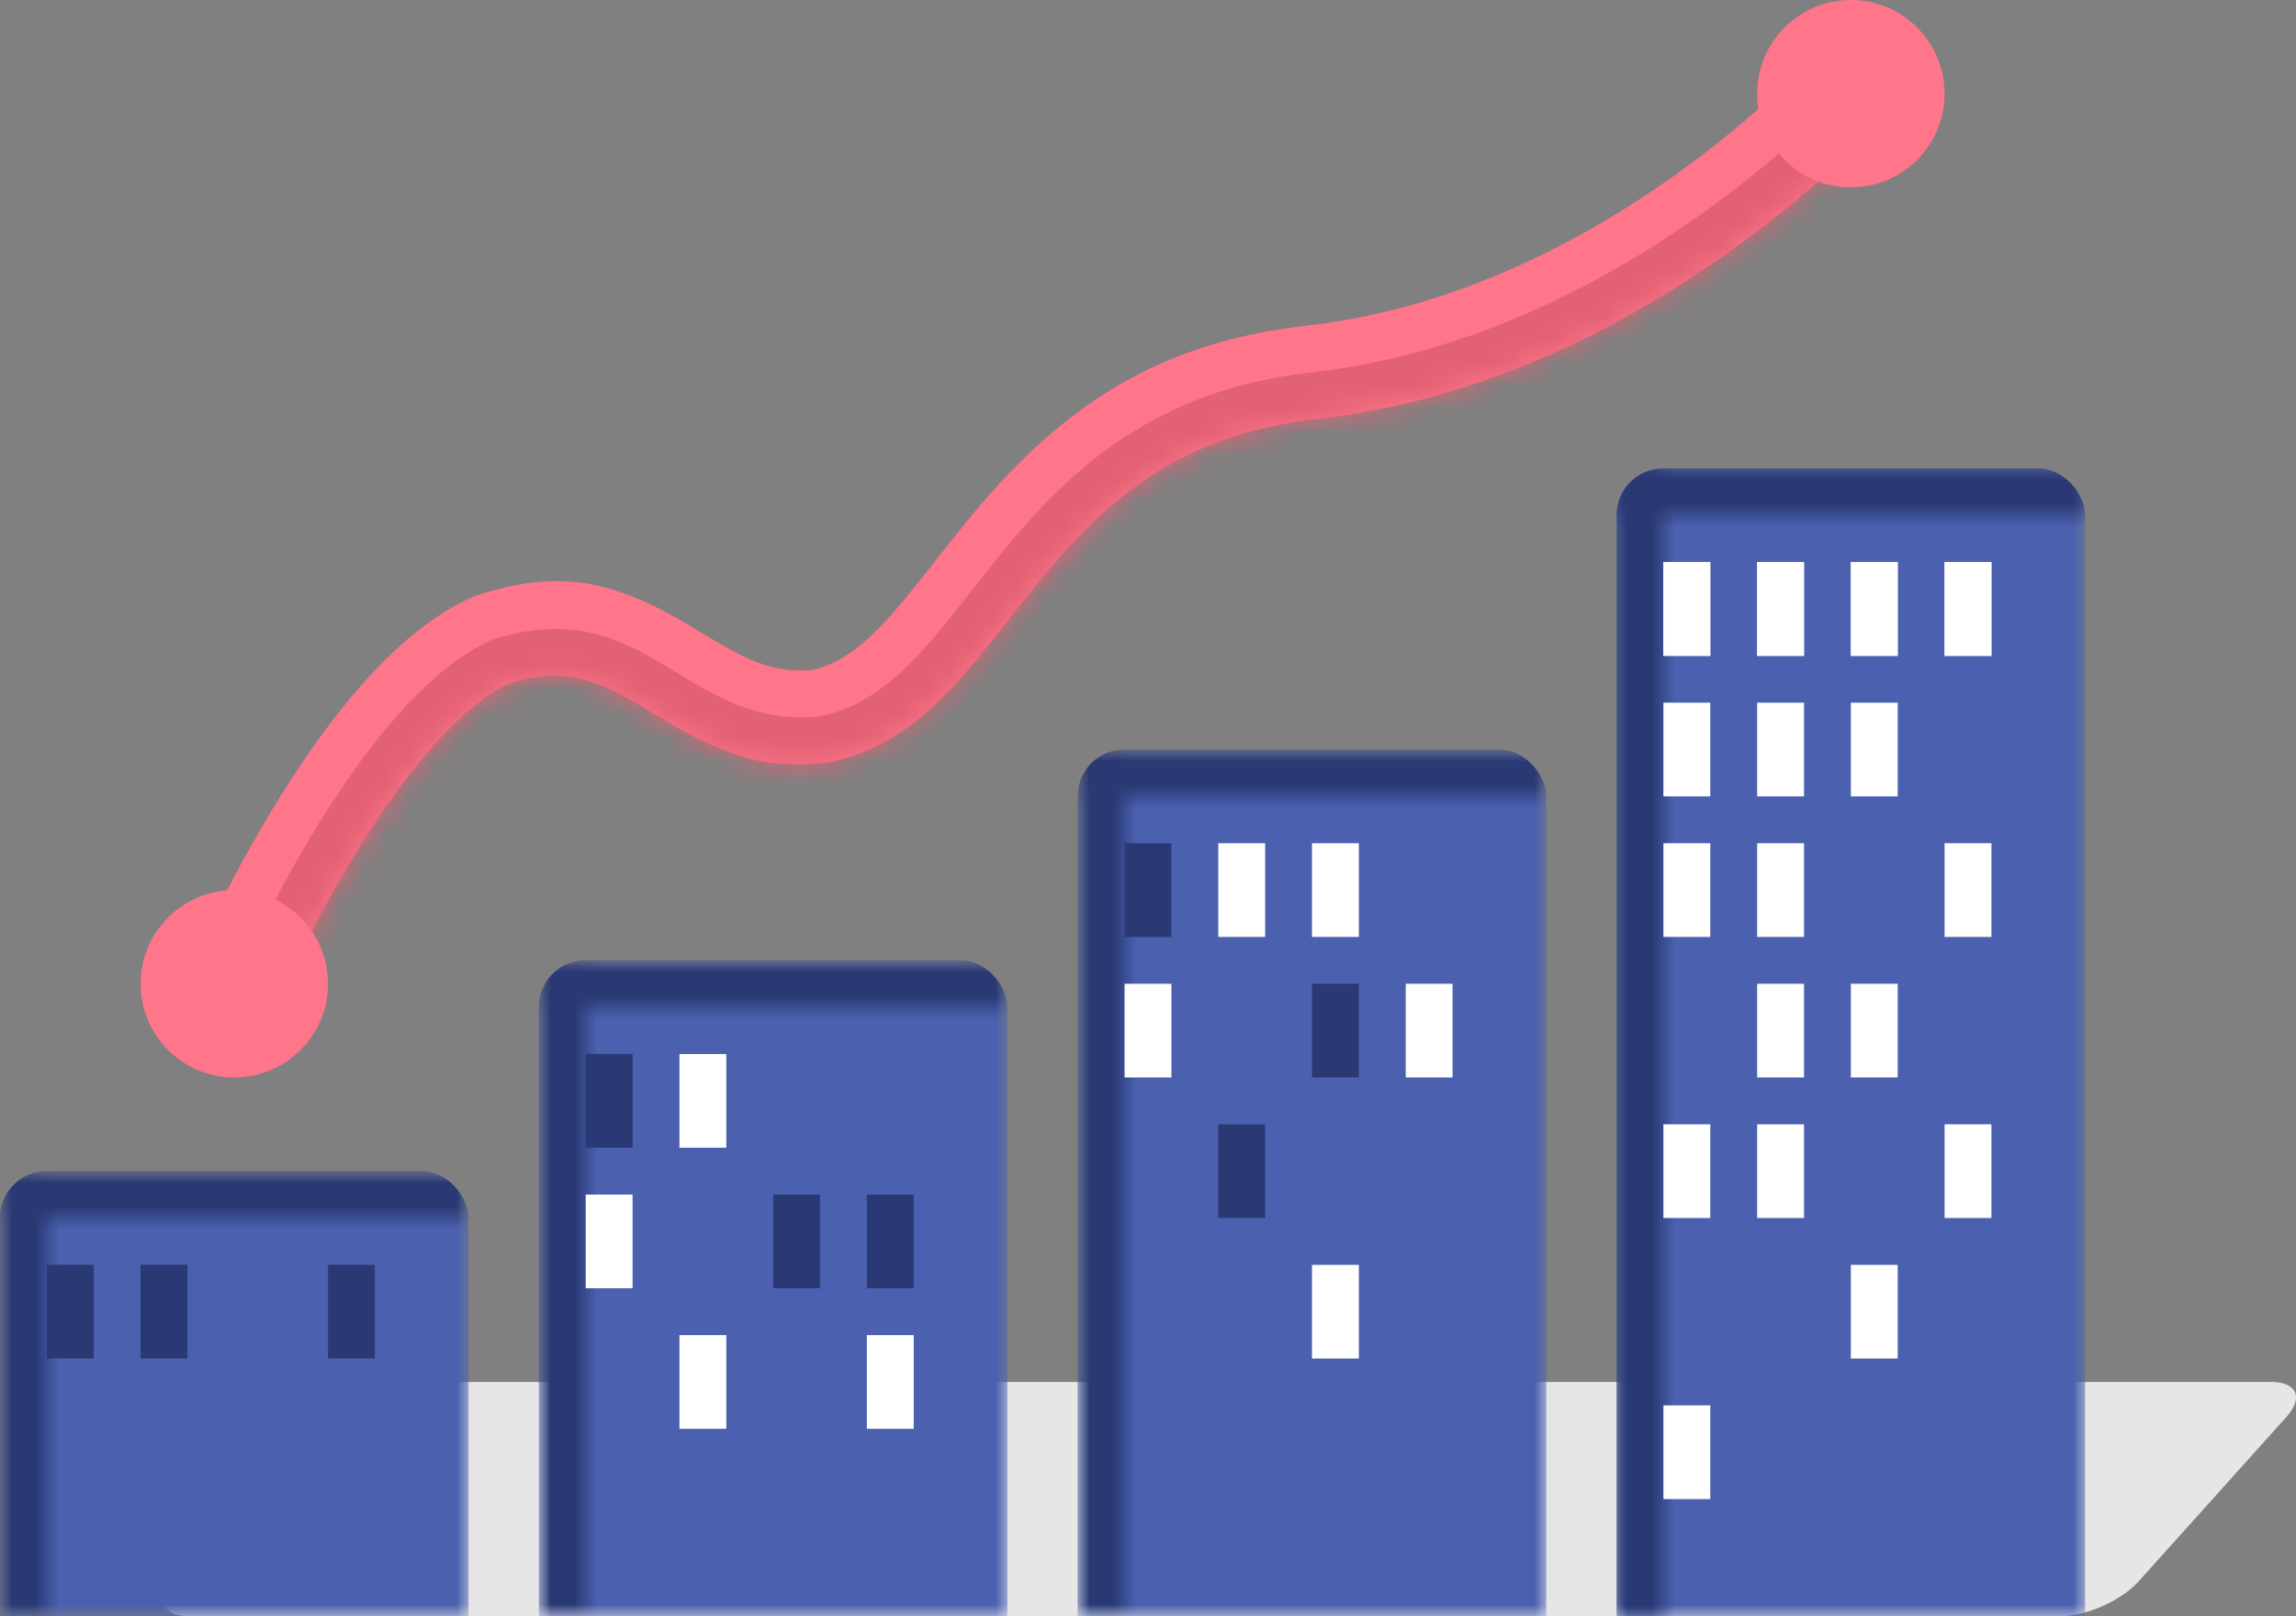 <?xml version="1.0" encoding="UTF-8" standalone="no"?>
<svg width="98px" height="69px" viewBox="0 0 98 69" version="1.1" xmlns="http://www.w3.org/2000/svg" xmlns:xlink="http://www.w3.org/1999/xlink" xmlns:sketch="http://www.bohemiancoding.com/sketch/ns">
    <rect x="0" y="0" width="98" height="69" fill="#808080" stroke="none"/>
    <!-- Generator: Sketch 3.3.3 (12072) - http://www.bohemiancoding.com/sketch -->
    <title>Rectangle 170 + Group</title>
    <desc>Created with Sketch.</desc>
    <defs>
        <path id="path-1" d="M10,42 C10,42 15.207,29.873 21,27.316 C27.608,25.171 29.239,31.194 35,30.579 C41.635,29.275 42.701,17.384 56,15.895 C69.299,14.406 78.797,3.825 78.797,3.825"></path>
        <rect id="path-2" x="0" y="0" width="20" height="49"></rect>
        <rect id="path-4" x="0" y="0" width="2" height="49"></rect>
        <rect id="path-6" x="0" y="0" width="20" height="2"></rect>
        <rect id="path-8" x="0" y="0" width="20" height="37"></rect>
        <rect id="path-10" x="0" y="0" width="2" height="37"></rect>
        <rect id="path-12" x="0" y="0" width="20" height="2"></rect>
        <rect id="path-14" x="0" y="0" width="20" height="28"></rect>
        <rect id="path-16" x="0" y="0" width="2" height="28"></rect>
        <rect id="path-18" x="0" y="0" width="20" height="2"></rect>
        <rect id="path-20" x="0" y="0" width="20" height="19"></rect>
        <rect id="path-22" x="0" y="0" width="2" height="19"></rect>
        <rect id="path-24" x="0" y="0" width="20" height="2"></rect>
        <path id="path-26" d="M5.109,41.185 C5.339,40.687 5.606,40.13 5.907,39.529 C6.767,37.813 7.726,36.099 8.753,34.508 C10.869,31.232 12.987,28.949 14.808,28.145 L14.617,28.218 C16.955,27.459 18.118,27.768 20.823,29.411 C23.838,31.242 25.501,31.857 28.212,31.568 C30.786,31.07 32.567,29.699 34.673,27.17 C35.127,26.625 37.065,24.152 37.609,23.5 C40.944,19.505 44.138,17.452 49.223,16.882 C55.008,16.234 60.491,13.971 65.547,10.613 C67.652,9.215 69.542,7.718 71.192,6.218 C72.192,5.31 72.898,4.592 73.285,4.161 C74.023,3.339 73.955,2.075 73.133,1.337 C72.311,0.599 71.046,0.667 70.309,1.489 C70.243,1.563 70.095,1.72 69.87,1.948 C69.484,2.341 69.026,2.782 68.502,3.258 C66.994,4.628 65.262,6.001 63.334,7.281 C58.769,10.312 53.864,12.338 48.777,12.907 C42.539,13.606 38.48,16.216 34.539,20.937 C33.942,21.651 32.003,24.126 31.6,24.61 C30.028,26.496 28.902,27.363 27.614,27.616 C26.192,27.761 25.219,27.4 22.959,26.028 C19.296,23.804 17.076,23.215 13.383,24.413 L13.192,24.486 C10.467,25.689 7.9,28.455 5.393,32.338 C4.28,34.062 3.252,35.899 2.331,37.736 C2.009,38.378 1.723,38.975 1.476,39.513 C1.325,39.839 1.22,40.077 1.162,40.211 C0.726,41.226 1.196,42.402 2.211,42.838 C3.226,43.274 4.402,42.804 4.838,41.789 C4.882,41.686 4.974,41.48 5.109,41.185 Z"></path>
        <path id="path-28" d="M3,41 C3,41 8.207,28.873 14,26.316 C20.608,24.171 22.239,30.194 28,29.579 C34.635,28.275 35.701,16.384 49,14.895 C62.299,13.406 71.797,2.825 71.797,2.825 L83.346,10.828 L53.647,19.133 L34.244,34.735 L17.889,34.997 L10.063,42.123"></path>
    </defs>
    <g id="design" stroke="none" stroke-width="1" fill="none" fill-rule="evenodd" sketch:type="MSPage">
        <g id="coral-test-startpage" sketch:type="MSArtboardGroup" transform="translate(-52, -610)">
            <g id="Rectangle-170-+-Group" sketch:type="MSLayerGroup" transform="translate(52, 610)">
                <path d="M13.719,60.486 C14.457,59.665 15.954,59 17.046,59 L96.943,59 C98.042,59 98.33,59.672 97.598,60.486 L91.282,67.514 C90.544,68.335 89.047,69 87.955,69 L8.058,69 C6.959,69 6.671,68.328 7.403,67.514 L13.719,60.486 Z" id="Rectangle-170" fill="#E6E6E6" sketch:type="MSShapeGroup"></path>
                <g id="Group">
                    <g id="Path-28">
                        <use stroke="none" sketch:type="MSShapeGroup" xlink:href="#path-1"></use>
                        <use stroke="#FF758A" stroke-width="4" stroke-linecap="round" xlink:href="#path-1"></use>
                    </g>
                    <g id="Mask" transform="translate(69, 20)">
                        <mask id="mask-3" sketch:name="Mask" fill="white">
                            <use xlink:href="#path-2"></use>
                        </mask>
                        <use sketch:type="MSShapeGroup" xlink:href="#path-2"></use>
                        <rect fill="#4B61B0" sketch:type="MSShapeGroup" mask="url(#mask-3)" x="0" y="0" width="20" height="57" rx="2"></rect>
                    </g>
                    <g id="Rectangle-175" transform="translate(87, 20)">
                        <mask id="mask-5" sketch:name="Mask" fill="white">
                            <use xlink:href="#path-4"></use>
                        </mask>
                        <use id="Mask" sketch:type="MSShapeGroup" xlink:href="#path-4"></use>
                        <rect fill="#2A3974" sketch:type="MSShapeGroup" mask="url(#mask-5)" x="-18" y="0" width="20" height="51" rx="2"></rect>
                    </g>
                    <g id="Rectangle-177" transform="translate(69, 20)">
                        <mask id="mask-7" sketch:name="Mask" fill="white">
                            <use xlink:href="#path-6"></use>
                        </mask>
                        <use id="Mask" sketch:type="MSShapeGroup" xlink:href="#path-6"></use>
                        <rect fill="#2A3974" sketch:type="MSShapeGroup" mask="url(#mask-7)" x="0" y="0" width="20" height="4" rx="2"></rect>
                    </g>
                    <g id="Rectangle-150-+-Rectangle-175-+-Rectangle-177" transform="translate(46, 32)">
                        <mask id="mask-9" sketch:name="Mask" fill="white">
                            <use xlink:href="#path-8"></use>
                        </mask>
                        <use id="Mask" sketch:type="MSShapeGroup" xlink:href="#path-8"></use>
                        <g mask="url(#mask-9)">
                            <rect id="Rectangle-150" fill="#4B61B0" sketch:type="MSShapeGroup" x="0" y="0" width="20" height="45" rx="2"></rect>
                            <g id="Rectangle-175" transform="translate(18, 0)">
                                <mask id="mask-11" sketch:name="Mask" fill="white">
                                    <use xlink:href="#path-10"></use>
                                </mask>
                                <use id="Mask" sketch:type="MSShapeGroup" xlink:href="#path-10"></use>
                                <rect fill="#2A3974" sketch:type="MSShapeGroup" mask="url(#mask-11)" x="-18" y="0" width="20" height="51" rx="2"></rect>
                            </g>
                            <g id="Rectangle-177">
                                <mask id="mask-13" sketch:name="Mask" fill="white">
                                    <use xlink:href="#path-12"></use>
                                </mask>
                                <use id="Mask" sketch:type="MSShapeGroup" xlink:href="#path-12"></use>
                                <rect fill="#2A3974" sketch:type="MSShapeGroup" mask="url(#mask-13)" x="0" y="0" width="20" height="4" rx="2"></rect>
                            </g>
                        </g>
                    </g>
                    <g id="Rectangle-150-+-Rectangle-175-+-Rectangle-177" transform="translate(23, 41)">
                        <mask id="mask-15" sketch:name="Mask" fill="white">
                            <use xlink:href="#path-14"></use>
                        </mask>
                        <use id="Mask" sketch:type="MSShapeGroup" xlink:href="#path-14"></use>
                        <g mask="url(#mask-15)">
                            <rect id="Rectangle-150" fill="#4B61B0" sketch:type="MSShapeGroup" x="0" y="0" width="20" height="31" rx="2"></rect>
                            <g id="Rectangle-175" transform="translate(18, 0)">
                                <mask id="mask-17" sketch:name="Mask" fill="white">
                                    <use xlink:href="#path-16"></use>
                                </mask>
                                <use id="Mask" sketch:type="MSShapeGroup" xlink:href="#path-16"></use>
                                <rect fill="#2A3974" sketch:type="MSShapeGroup" mask="url(#mask-17)" x="-18" y="0" width="20" height="51" rx="2"></rect>
                            </g>
                            <g id="Rectangle-177">
                                <mask id="mask-19" sketch:name="Mask" fill="white">
                                    <use xlink:href="#path-18"></use>
                                </mask>
                                <use id="Mask" sketch:type="MSShapeGroup" xlink:href="#path-18"></use>
                                <rect fill="#2A3974" sketch:type="MSShapeGroup" mask="url(#mask-19)" x="0" y="0" width="20" height="4" rx="2"></rect>
                            </g>
                        </g>
                    </g>
                    <g id="Rectangle-150-+-Rectangle-175-+-Rectangle-177" transform="translate(0, 50)">
                        <mask id="mask-21" sketch:name="Mask" fill="white">
                            <use xlink:href="#path-20"></use>
                        </mask>
                        <use id="Mask" sketch:type="MSShapeGroup" xlink:href="#path-20"></use>
                        <g mask="url(#mask-21)">
                            <rect id="Rectangle-150" fill="#4B61B0" sketch:type="MSShapeGroup" x="0" y="0" width="20" height="23" rx="2"></rect>
                            <g id="Rectangle-175" transform="translate(18, 0)">
                                <mask id="mask-23" sketch:name="Mask" fill="white">
                                    <use xlink:href="#path-22"></use>
                                </mask>
                                <use id="Mask" sketch:type="MSShapeGroup" xlink:href="#path-22"></use>
                                <rect fill="#2A3974" sketch:type="MSShapeGroup" mask="url(#mask-23)" x="-18" y="0" width="20" height="22" rx="2"></rect>
                            </g>
                            <g id="Rectangle-177">
                                <mask id="mask-25" sketch:name="Mask" fill="white">
                                    <use xlink:href="#path-24"></use>
                                </mask>
                                <use id="Mask" sketch:type="MSShapeGroup" xlink:href="#path-24"></use>
                                <rect fill="#2A3974" sketch:type="MSShapeGroup" mask="url(#mask-25)" x="0" y="0" width="20" height="4" rx="2"></rect>
                            </g>
                        </g>
                    </g>
                    <g id="Path-28" transform="translate(7, 1)">
                        <mask id="mask-27" sketch:name="Mask" fill="white">
                            <use xlink:href="#path-26"></use>
                        </mask>
                        <use id="Mask" fill="#FF758A" sketch:type="MSShapeGroup" xlink:href="#path-26"></use>
                        <g>
                            <use fill="#E36174" fill-rule="evenodd" sketch:type="MSShapeGroup" mask="url(#mask-27)" xlink:href="#path-28"></use>
                            <use fill="none" xlink:href="#path-28"></use>
                        </g>
                    </g>
                    <circle id="Oval-14" fill="#FF758A" sketch:type="MSShapeGroup" cx="10" cy="42" r="4"></circle>
                    <circle id="Oval-14" fill="#FF758A" sketch:type="MSShapeGroup" cx="79" cy="4" r="4"></circle>
                    <rect id="Rectangle-196" fill="#FFFFFF" sketch:type="MSShapeGroup" x="71" y="24" width="2" height="4"></rect>
                    <rect id="Rectangle-196" fill="#FFFFFF" sketch:type="MSShapeGroup" x="75" y="24" width="2" height="4"></rect>
                    <rect id="Rectangle-196" fill="#FFFFFF" sketch:type="MSShapeGroup" x="79" y="24" width="2" height="4"></rect>
                    <rect id="Rectangle-196" fill="#FFFFFF" sketch:type="MSShapeGroup" x="83" y="24" width="2" height="4"></rect>
                    <rect id="Rectangle-196" fill="#FFFFFF" sketch:type="MSShapeGroup" x="71" y="24" width="2" height="4"></rect>
                    <rect id="Rectangle-196" fill="#FFFFFF" sketch:type="MSShapeGroup" x="75" y="24" width="2" height="4"></rect>
                    <rect id="Rectangle-196" fill="#FFFFFF" sketch:type="MSShapeGroup" x="79" y="24" width="2" height="4"></rect>
                    <rect id="Rectangle-196" fill="#FFFFFF" sketch:type="MSShapeGroup" x="83" y="24" width="2" height="4"></rect>
                    <rect id="Rectangle-196" fill="#2A3974" sketch:type="MSShapeGroup" x="48" y="36" width="2" height="4"></rect>
                    <rect id="Rectangle-196" fill="#FFFFFF" sketch:type="MSShapeGroup" x="52" y="36" width="2" height="4"></rect>
                    <rect id="Rectangle-196" fill="#FFFFFF" sketch:type="MSShapeGroup" x="56" y="36" width="2" height="4"></rect>
                    <rect id="Rectangle-196" fill="#2A3974" sketch:type="MSShapeGroup" x="25" y="45" width="2" height="4"></rect>
                    <rect id="Rectangle-196" fill="#FFFFFF" sketch:type="MSShapeGroup" x="29" y="45" width="2" height="4"></rect>
                    <rect id="Rectangle-196" fill="#2A3974" sketch:type="MSShapeGroup" x="2" y="54" width="2" height="4"></rect>
                    <rect id="Rectangle-196" fill="#2A3974" sketch:type="MSShapeGroup" x="6" y="54" width="2" height="4"></rect>
                    <rect id="Rectangle-196" fill="#2A3974" sketch:type="MSShapeGroup" x="14" y="54" width="2" height="4"></rect>
                    <rect id="Rectangle-196" fill="#FFFFFF" sketch:type="MSShapeGroup" x="25" y="51" width="2" height="4"></rect>
                    <rect id="Rectangle-196" fill="#2A3974" sketch:type="MSShapeGroup" x="33" y="51" width="2" height="4"></rect>
                    <rect id="Rectangle-196" fill="#2A3974" sketch:type="MSShapeGroup" x="37" y="51" width="2" height="4"></rect>
                    <rect id="Rectangle-196" fill="#FFFFFF" sketch:type="MSShapeGroup" x="29" y="57" width="2" height="4"></rect>
                    <rect id="Rectangle-196" fill="#FFFFFF" sketch:type="MSShapeGroup" x="37" y="57" width="2" height="4"></rect>
                    <rect id="Rectangle-196" fill="#2A3974" sketch:type="MSShapeGroup" x="56" y="42" width="2" height="4"></rect>
                    <rect id="Rectangle-196" fill="#FFFFFF" sketch:type="MSShapeGroup" x="48" y="42" width="2" height="4"></rect>
                    <rect id="Rectangle-196" fill="#FFFFFF" sketch:type="MSShapeGroup" x="60" y="42" width="2" height="4"></rect>
                    <rect id="Rectangle-196" fill="#2A3974" sketch:type="MSShapeGroup" x="52" y="48" width="2" height="4"></rect>
                    <rect id="Rectangle-196" fill="#FFFFFF" sketch:type="MSShapeGroup" x="56" y="54" width="2" height="4"></rect>
                    <rect id="Rectangle-196" fill="#FFFFFF" sketch:type="MSShapeGroup" x="71" y="30" width="2" height="4"></rect>
                    <rect id="Rectangle-196" fill="#FFFFFF" sketch:type="MSShapeGroup" x="75" y="30" width="2" height="4"></rect>
                    <rect id="Rectangle-196" fill="#FFFFFF" sketch:type="MSShapeGroup" x="79" y="30" width="2" height="4"></rect>
                    <rect id="Rectangle-196" fill="#FFFFFF" sketch:type="MSShapeGroup" x="71" y="36" width="2" height="4"></rect>
                    <rect id="Rectangle-196" fill="#FFFFFF" sketch:type="MSShapeGroup" x="75" y="36" width="2" height="4"></rect>
                    <rect id="Rectangle-196" fill="#FFFFFF" sketch:type="MSShapeGroup" x="83" y="36" width="2" height="4"></rect>
                    <rect id="Rectangle-196" fill="#FFFFFF" sketch:type="MSShapeGroup" x="75" y="42" width="2" height="4"></rect>
                    <rect id="Rectangle-196" fill="#FFFFFF" sketch:type="MSShapeGroup" x="79" y="42" width="2" height="4"></rect>
                    <rect id="Rectangle-196" fill="#FFFFFF" sketch:type="MSShapeGroup" x="71" y="48" width="2" height="4"></rect>
                    <rect id="Rectangle-196" fill="#FFFFFF" sketch:type="MSShapeGroup" x="75" y="48" width="2" height="4"></rect>
                    <rect id="Rectangle-196" fill="#FFFFFF" sketch:type="MSShapeGroup" x="83" y="48" width="2" height="4"></rect>
                    <rect id="Rectangle-196" fill="#FFFFFF" sketch:type="MSShapeGroup" x="79" y="54" width="2" height="4"></rect>
                    <rect id="Rectangle-196" fill="#FFFFFF" sketch:type="MSShapeGroup" x="71" y="60" width="2" height="4"></rect>
                </g>
            </g>
        </g>
    </g>
</svg>